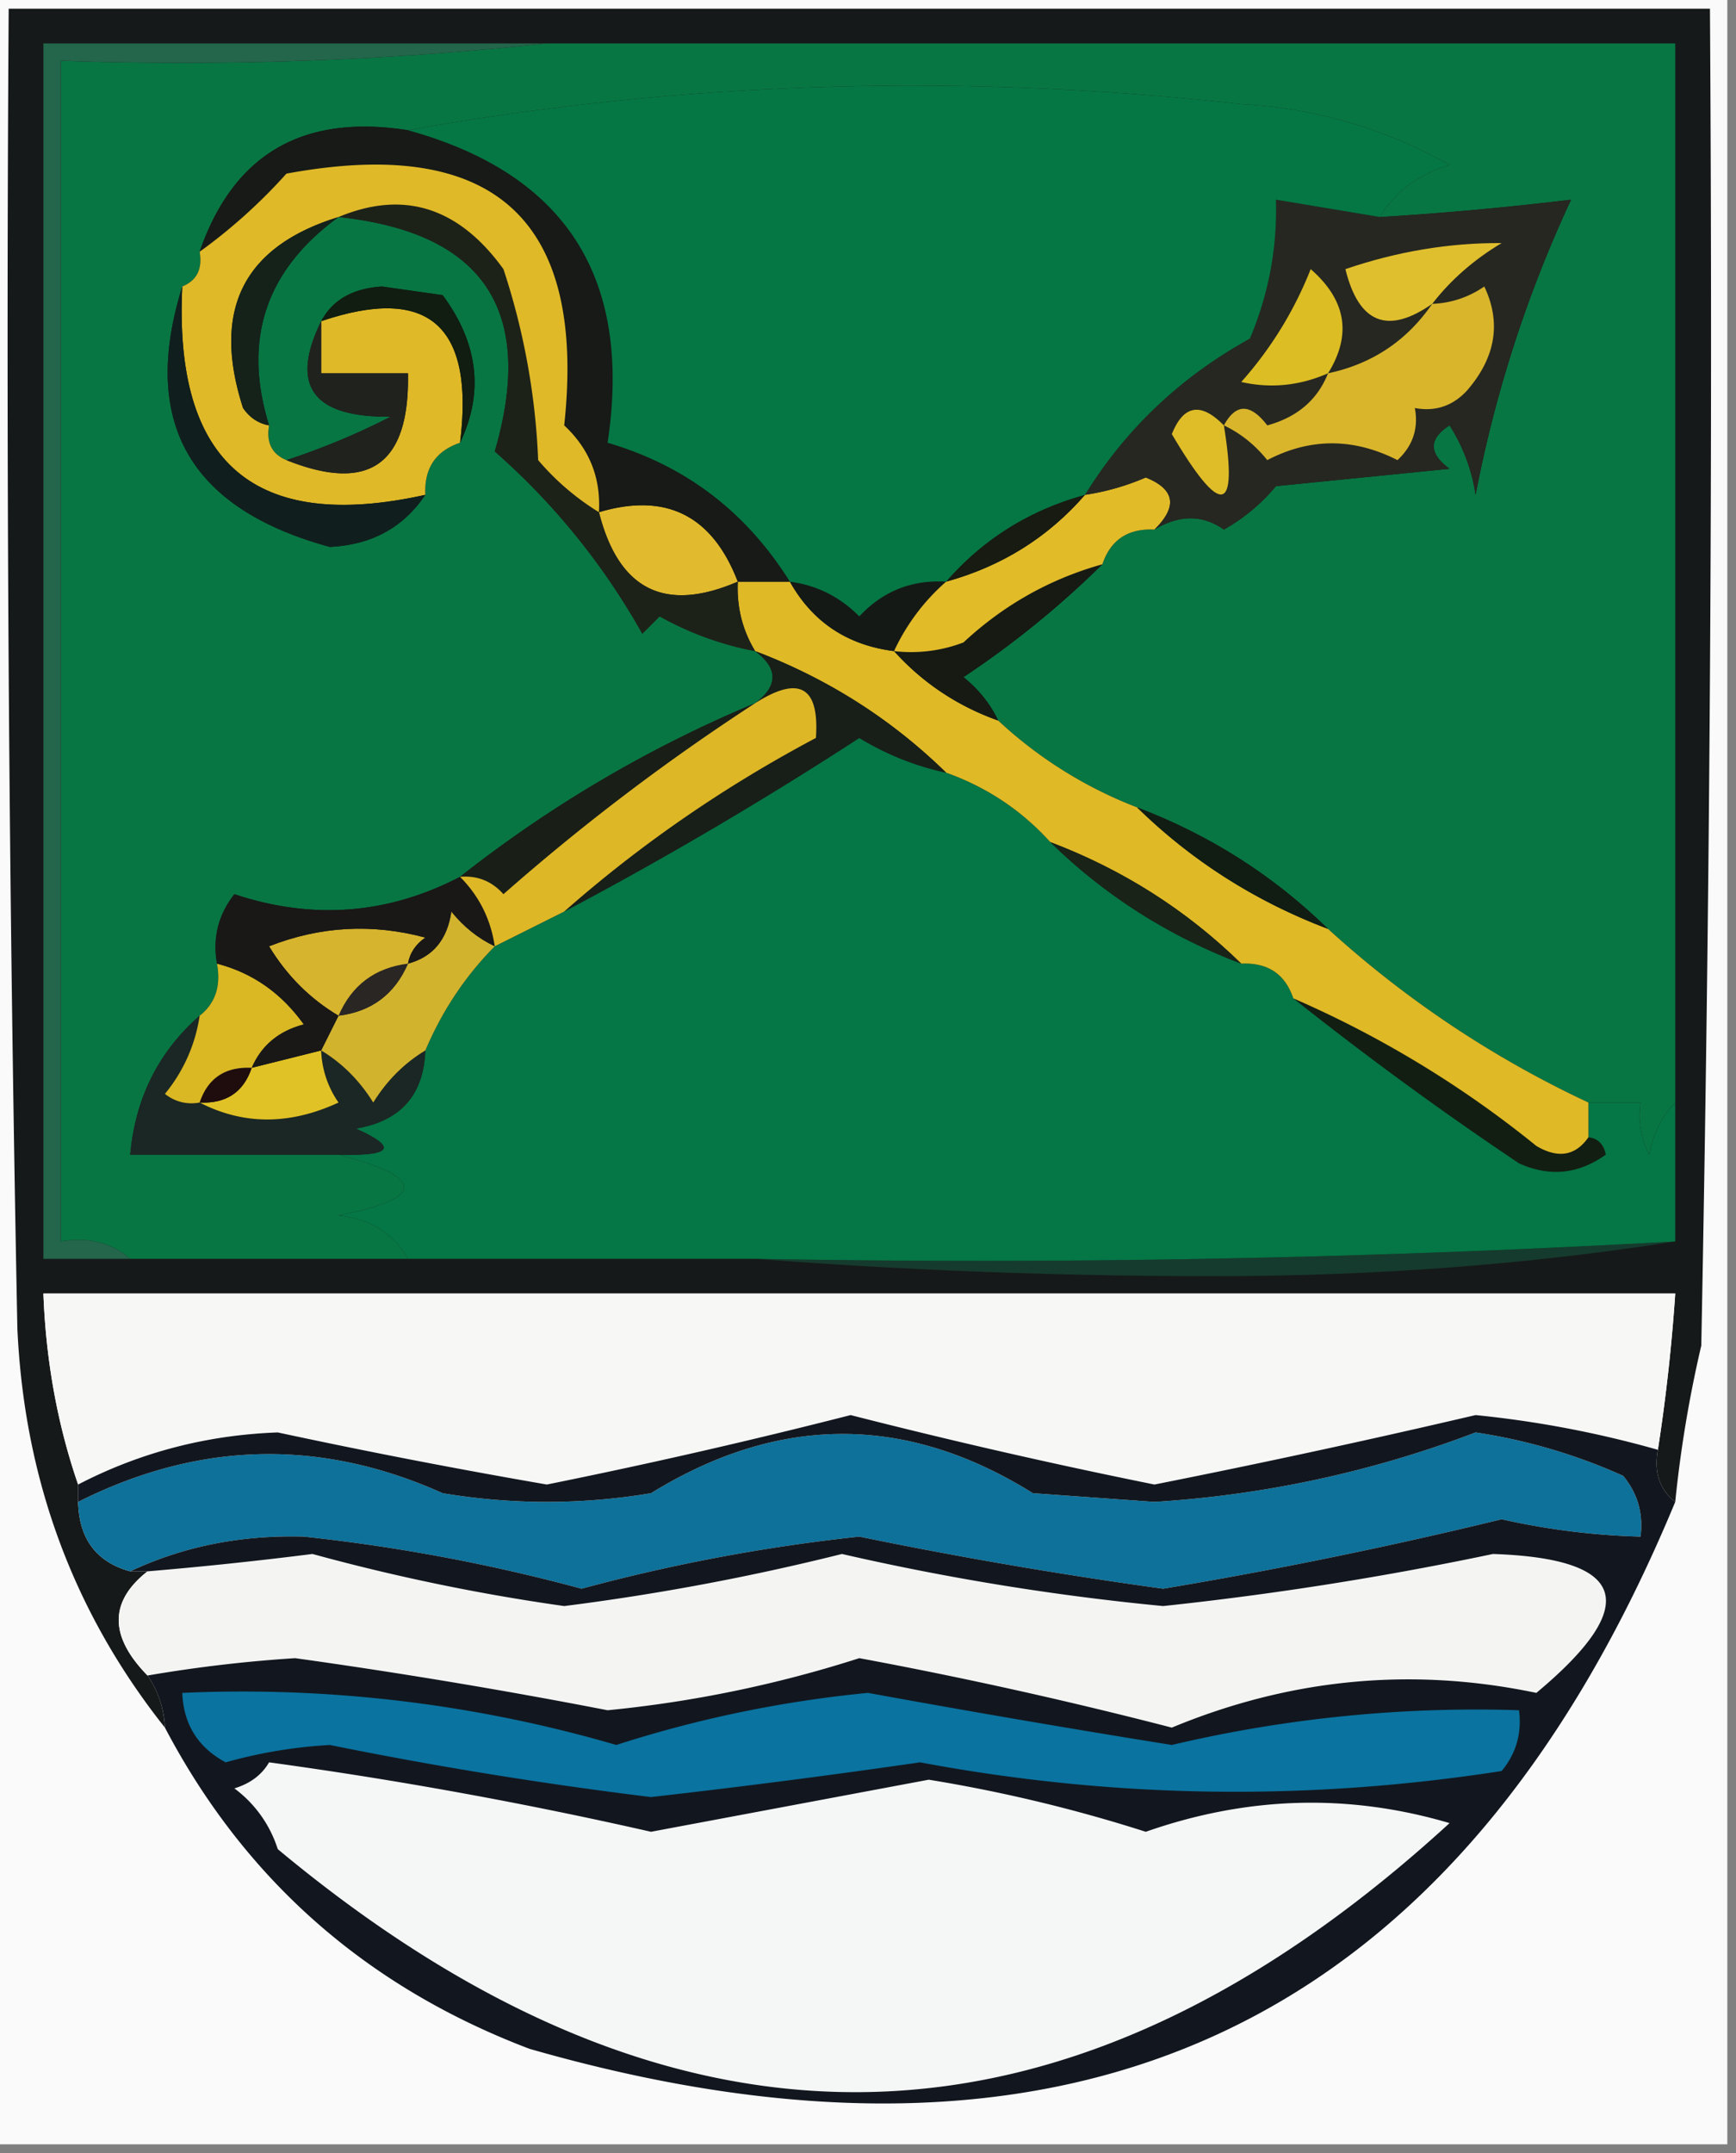<svg xmlns="http://www.w3.org/2000/svg" width="100" height="124" style="shape-rendering:geometricPrecision;text-rendering:geometricPrecision;image-rendering:optimizeQuality;fill-rule:evenodd;clip-rule:evenodd"><rect width="100%" height="100%" fill="#808080" stroke="none"/><path style="opacity:1" fill="#fafafb" d="M-.5-.5h100v124H-.5V-.5z"/><path style="opacity:1" fill="#161919" d="M96.5 86.5c-.904-.709-1.237-1.709-1-3 .463-2.982.796-5.982 1-9h-94c.146 3.888.813 7.554 2 11v1c.054 2.132 1.054 3.465 3 4h1c-2.214 1.74-2.214 3.74 0 6 .61.891.943 1.891 1 3-5.273-6.641-8.107-14.308-8.5-23C.5 51.169.333 25.835.5.5h98c.167 25.669 0 51.336-.5 77a70.529 70.529 0 0 0-1.5 9z"/><path style="opacity:1" fill="#f7f7f6" d="M95.5 83.5a60.47 60.47 0 0 0-10.5-2 560.919 560.919 0 0 1-18.5 4 351.749 351.749 0 0 1-17.5-4 351.749 351.749 0 0 1-17.5 4 390.076 390.076 0 0 1-15.5-3c-4.095.148-7.929 1.148-11.5 3-1.187-3.446-1.854-7.112-2-11h94a104.613 104.613 0 0 1-1 9z"/><path style="opacity:1" fill="#153b2e" d="M96.5 71.5c-8.474 1.332-17.307 1.998-26.5 2-9.006 0-17.84-.334-26.5-1 17.743.319 35.41-.014 53-1z"/><path style="opacity:1" fill="#121e12" d="M74.5 57.5a60.505 60.505 0 0 1 14 8.5c1.25.74 2.25.573 3-.5.543.06.876.393 1 1-1.575 1.13-3.241 1.297-5 .5a198.385 198.385 0 0 1-13-9.5z"/><path style="opacity:1" fill="#057645" d="M54.5 44.5c2.352.84 4.352 2.174 6 4 3.15 3.08 6.817 5.413 11 7 1.527-.073 2.527.594 3 2a198.385 198.385 0 0 0 13 9.5c1.759.797 3.425.63 5-.5-.124-.607-.457-.94-1-1v-2h3a4.932 4.932 0 0 0 .5 3c.232-1.237.732-2.237 1.5-3v8a716.697 716.697 0 0 1-53 1h-20c-.847-1.466-2.18-2.3-4-2.5 5.035-.999 5.035-2.165 0-3.5 3.098.088 3.432-.412 1-1.5 2.572-.431 3.906-1.931 4-4.5.975-2.295 2.308-4.295 4-6l4-2a221.648 221.648 0 0 0 17-10 16.066 16.066 0 0 0 5 2z"/><path style="opacity:1" fill="#087643" d="M31.5 2.5h65v61c-.768.763-1.268 1.763-1.5 3a4.932 4.932 0 0 1-.5-3h-3a60.019 60.019 0 0 1-15-10c-3.15-3.08-6.817-5.413-11-7a24.768 24.768 0 0 1-8-5c-.453-.958-1.12-1.792-2-2.5a53.61 53.61 0 0 0 8-6.5c.473-1.406 1.473-2.073 3-2 1.44-.863 2.774-.863 4 0a10.76 10.76 0 0 0 3-2.5l10-1c-1.211-.893-1.211-1.726 0-2.5a10.253 10.253 0 0 1 1.5 4 72.473 72.473 0 0 1 5.5-17c-3.654.442-7.321.776-11 1 .835-1.443 2.168-2.443 4-3a27.172 27.172 0 0 0-12-3.5c-16.203-1.817-32.203-1.317-48 1.5-6.058-.955-10.059 1.378-12 7 .172.992-.162 1.658-1 2-2.431 7.793.402 12.793 8.5 15 2.399-.113 4.232-1.113 5.5-3-.073-1.527.594-2.527 2-3 1.386-2.893 1.052-5.726-1-8.5l-3.5-.5c-1.681.108-2.848.775-3.5 2-1.82 3.716-.488 5.55 4 5.5a41.265 41.265 0 0 1-6 2.5c-.838-.342-1.172-1.008-1-2-1.532-4.94-.198-8.94 4-12 8.363.888 11.363 5.388 9 13.5A39.934 39.934 0 0 1 37 36.5l1-1a18.166 18.166 0 0 0 5.5 2c1.333 1 1.333 2 0 3a72.615 72.615 0 0 0-17 10c-4.158 2.165-8.491 2.498-13 1-.929 1.189-1.262 2.522-1 4 .237 1.291-.096 2.291-1 3-2.373 2.08-3.706 4.746-4 8h12c5.035 1.335 5.035 2.501 0 3.5 1.82.2 3.153 1.034 4 2.5h-16c-1.068-.934-2.401-1.268-4-1v-68c9.515.327 18.848-.006 28-1z"/><path style="opacity:1" fill="#1b2724" d="M11.5 58.5a9.173 9.173 0 0 1-2 4.5 2.428 2.428 0 0 0 2 .5c2.524 1.3 5.19 1.3 8 0a5.576 5.576 0 0 1-1-3c1.212.73 2.212 1.73 3 3 .788-1.27 1.788-2.27 3-3-.094 2.569-1.428 4.069-4 4.5 2.432 1.088 2.098 1.588-1 1.5h-12c.294-3.254 1.627-5.92 4-8z"/><path style="opacity:1" fill="#e1c226" d="M18.5 60.5a5.576 5.576 0 0 0 1 3c-2.81 1.3-5.476 1.3-8 0 1.527.073 2.527-.594 3-2l4-1z"/><path style="opacity:1" fill="#1f0d0e" d="M14.5 61.5c-.473 1.406-1.473 2.073-3 2 .473-1.406 1.473-2.073 3-2z"/><path style="opacity:1" fill="#d2b32e" d="M28.5 54.5c-1.692 1.705-3.025 3.705-4 6-1.212.73-2.212 1.73-3 3-.788-1.27-1.788-2.27-3-3l1-2c1.904-.238 3.238-1.238 4-3 1.431-.38 2.265-1.38 2.5-3 .708.88 1.542 1.547 2.5 2z"/><path style="opacity:1" fill="#dab823" d="M12.5 55.5c2.044.531 3.71 1.698 5 3.5-1.442.377-2.442 1.21-3 2.5-1.527-.073-2.527.594-3 2a2.428 2.428 0 0 1-2-.5 9.173 9.173 0 0 0 2-4.5c.904-.709 1.237-1.709 1-3z"/><path style="opacity:1" fill="#2a2624" d="M23.5 55.5c-.762 1.762-2.096 2.762-4 3 .762-1.762 2.096-2.762 4-3z"/><path style="opacity:1" fill="#dfb926" d="M42.5 33.5h3c1.302 2.322 3.302 3.655 6 4 1.648 1.826 3.648 3.16 6 4a24.768 24.768 0 0 0 8 5c3.15 3.08 6.817 5.413 11 7a60.019 60.019 0 0 0 15 10v2c-.75 1.073-1.75 1.24-3 .5a60.505 60.505 0 0 0-14-8.5c-.473-1.406-1.473-2.073-3-2-3.15-3.08-6.817-5.413-11-7-1.648-1.826-3.648-3.16-6-4-3.15-3.08-6.817-5.413-11-7-.734-1.208-1.067-2.541-1-4z"/><path style="opacity:1" fill="#d7b42e" d="M23.5 55.5c-1.904.238-3.238 1.238-4 3-1.645-.979-2.979-2.312-4-4 2.946-1.155 5.946-1.321 9-.5-.556.383-.89.883-1 1.5z"/><path style="opacity:1" fill="#191817" d="M26.5 50.5c1.1 1.105 1.767 2.438 2 4-.958-.453-1.792-1.12-2.5-2-.235 1.62-1.069 2.62-2.5 3 .11-.617.444-1.117 1-1.5-3.054-.821-6.054-.655-9 .5 1.021 1.688 2.355 3.021 4 4l-1 2-4 1c.558-1.29 1.558-2.123 3-2.5-1.29-1.802-2.956-2.969-5-3.5-.262-1.478.071-2.811 1-4 4.509 1.498 8.842 1.165 13-1z"/><path style="opacity:1" fill="#192317" d="M60.5 48.5c4.183 1.587 7.85 3.92 11 7-4.183-1.587-7.85-3.92-11-7z"/><path style="opacity:1" fill="#111d13" d="M65.5 46.5c4.183 1.587 7.85 3.92 11 7-4.183-1.587-7.85-3.92-11-7z"/><path style="opacity:1" fill="#191e17" d="M43.5 40.5a125.069 125.069 0 0 0-14.5 11c-.67-.752-1.504-1.086-2.5-1a72.615 72.615 0 0 1 17-10z"/><path style="opacity:1" fill="#181f18" d="M43.5 37.5c4.183 1.587 7.85 3.92 11 7a16.066 16.066 0 0 1-5-2 221.648 221.648 0 0 1-17 10c4.38-3.86 9.213-7.194 14.5-10 .206-2.954-.96-3.62-3.5-2 1.333-1 1.333-2 0-3z"/><path style="opacity:1" fill="#deb727" d="m32.5 52.5-4 2c-.233-1.562-.9-2.895-2-4 .996-.086 1.83.248 2.5 1a125.069 125.069 0 0 1 14.5-11c2.54-1.62 3.706-.954 3.5 2-5.287 2.806-10.12 6.14-14.5 10z"/><path style="opacity:1" fill="#161a13" d="M63.5 32.5a53.61 53.61 0 0 1-8 6.5c.88.708 1.547 1.542 2 2.5-2.352-.84-4.352-2.174-6-4a8.434 8.434 0 0 0 4-.5c2.317-2.157 4.984-3.657 8-4.5z"/><path style="opacity:1" fill="#141916" d="M45.5 33.5c1.544.203 2.878.87 4 2 1.35-1.45 3.017-2.117 5-2a12.066 12.066 0 0 0-3 4c-2.698-.345-4.698-1.678-6-4z"/><path style="opacity:1" fill="#e2bb29" d="M66.5 30.5c-1.527-.073-2.527.594-3 2-3.016.843-5.683 2.343-8 4.5a8.434 8.434 0 0 1-4 .5 12.066 12.066 0 0 1 3-4c3.204-.883 5.87-2.55 8-5a14.076 14.076 0 0 0 3.5-1c1.683.677 1.85 1.677.5 3z"/><path style="opacity:1" fill="#e1ba2d" d="M42.5 33.5c-4.198 1.812-6.865.478-8-4 3.863-1.152 6.53.18 8 4z"/><path style="opacity:1" fill="#171b11" d="M62.5 28.5c-2.13 2.45-4.796 4.117-8 5 2.13-2.45 4.796-4.117 8-5z"/><path style="opacity:1" fill="#1d2219" d="M19.5 12.5c3.756-1.568 6.923-.568 9.5 3a40.221 40.221 0 0 1 2 11 14.692 14.692 0 0 0 3.5 3c1.135 4.478 3.802 5.812 8 4-.067 1.459.266 2.792 1 4a18.166 18.166 0 0 1-5.5-2l-1 1A39.934 39.934 0 0 0 28.5 26c2.363-8.112-.637-12.612-9-13.5z"/><path style="opacity:1" fill="#171a16" d="M23.5 7.5c9.097 2.51 12.93 8.51 11.5 18 4.486 1.313 7.986 3.98 10.5 8h-3c-1.47-3.82-4.137-5.152-8-4 .117-1.983-.55-3.65-2-5 1.283-11.877-4.05-16.71-16-14.5a31.444 31.444 0 0 1-5 4.5c1.941-5.622 5.942-7.955 12-7z"/><path style="opacity:1" fill="#23664b" d="M31.5 2.5c-9.152.994-18.485 1.327-28 1v68c1.599-.268 2.932.066 4 1h-5v-70h29z"/><path style="opacity:1" fill="#e0b928" d="M34.5 29.5a14.692 14.692 0 0 1-3.5-3 40.221 40.221 0 0 0-2-11c-2.577-3.568-5.744-4.568-9.5-3-5.487 1.692-7.32 5.359-5.5 11 .383.556.883.89 1.5 1-.172.992.162 1.658 1 2 4.77 1.906 7.104.24 7-5h-5v-3c6.174-2.092 8.84.241 8 7-1.406.473-2.073 1.473-2 3-9.827 2.18-14.493-1.82-14-12 .838-.342 1.172-1.008 1-2a31.444 31.444 0 0 0 5-4.5c11.95-2.21 17.283 2.623 16 14.5 1.45 1.35 2.117 3.017 2 5z"/><path style="opacity:1" fill="#20221e" d="M18.5 18.5v3h5c.104 5.24-2.23 6.906-7 5a41.265 41.265 0 0 0 6-2.5c-4.488.05-5.82-1.784-4-5.5z"/><path style="opacity:1" fill="#101f1d" d="M10.5 16.5c-.493 10.18 4.173 14.18 14 12-1.268 1.887-3.101 2.887-5.5 3-8.098-2.207-10.931-7.207-8.5-15z"/><path style="opacity:1" fill="#101d10" d="M26.5 25.5c.84-6.759-1.826-9.092-8-7 .652-1.225 1.819-1.892 3.5-2l3.5.5c2.052 2.774 2.386 5.607 1 8.5z"/><path style="opacity:1" fill="#262720" d="M79.5 12.5c3.679-.224 7.346-.558 11-1a72.473 72.473 0 0 0-5.5 17 10.253 10.253 0 0 0-1.5-4c-1.211.774-1.211 1.607 0 2.5l-10 1a10.76 10.76 0 0 1-3 2.5c-1.226-.863-2.56-.863-4 0 1.35-1.323 1.183-2.323-.5-3-1.138.49-2.305.823-3.5 1 2.338-3.792 5.505-6.792 9.5-9a18.982 18.982 0 0 0 1.5-8l6 1z"/><path style="opacity:1" fill="#d9b52c" d="M70.5 24.5c.69-1.274 1.523-1.274 2.5 0 1.729-.474 2.895-1.474 3.5-3 2.536-.537 4.536-1.87 6-4a5.576 5.576 0 0 0 3-1c.99 2.088.656 4.088-1 6-.825.886-1.825 1.219-3 1 .219 1.175-.114 2.175-1 3-2.534-1.288-5.034-1.288-7.5 0-.708-.88-1.542-1.547-2.5-2z"/><path style="opacity:1" fill="#dfbd28" d="M70.5 24.5c.834 5.133-.166 5.3-3 .5.677-1.683 1.677-1.85 3-.5z"/><path style="opacity:1" fill="#dcbd23" d="M76.5 21.5c-1.637.718-3.303.884-5 .5a21.738 21.738 0 0 0 4-6.5c2.046 1.781 2.38 3.781 1 6z"/><path style="opacity:1" fill="#e0bf2e" d="M82.5 17.5c-2.564 1.79-4.231 1.124-5-2 2.995-1.021 5.995-1.521 9-1.5-1.593.949-2.926 2.115-4 3.5z"/><path style="opacity:1" fill="#14221a" d="M19.5 12.5c-4.198 3.06-5.532 7.06-4 12-.617-.11-1.117-.444-1.5-1-1.82-5.641.013-9.308 5.5-11z"/><path style="opacity:1" fill="#057744" d="m79.5 12.5-6-1c.08 2.77-.42 5.437-1.5 8-3.995 2.208-7.162 5.208-9.5 9-3.204.883-5.87 2.55-8 5-1.983-.117-3.65.55-5 2-1.122-1.13-2.456-1.797-4-2-2.514-4.02-6.014-6.687-10.5-8 1.43-9.49-2.403-15.49-11.5-18 15.797-2.817 31.797-3.317 48-1.5a27.172 27.172 0 0 1 12 3.5c-1.832.557-3.165 1.557-4 3z"/><path style="opacity:1" fill="#0d719a" d="M7.5 90.5c-1.946-.535-2.946-1.868-3-4 6.95-3.495 13.95-3.662 21-.5 4 .667 8 .667 12 0 7.379-4.55 14.712-4.55 22 0l7 .5a62.718 62.718 0 0 0 18.5-4c2.956.447 5.79 1.28 8.5 2.5.837 1.011 1.17 2.178 1 3.5a41.278 41.278 0 0 1-8-1 271.676 271.676 0 0 1-19.5 4 270.713 270.713 0 0 1-17.5-3 103.173 103.173 0 0 0-16 3 103.173 103.173 0 0 0-16-3c-3.617-.102-6.95.565-10 2z"/><path style="opacity:1" fill="#f4f5f3" d="M8.5 96.5c-2.214-2.26-2.214-4.26 0-6 3.166-.266 6.333-.6 9.5-1a116.473 116.473 0 0 0 14.5 3 136.72 136.72 0 0 0 16-3 144.228 144.228 0 0 0 18.5 3 189.778 189.778 0 0 0 19-3c7.744.262 8.577 2.929 2.5 8-7.167-1.5-14.167-.833-21 2a266.387 266.387 0 0 0-18-4 69.534 69.534 0 0 1-14.5 3 345.53 345.53 0 0 0-18-3 80.542 80.542 0 0 0-8.5 1z"/><path style="opacity:1" fill="#12171f" d="M95.5 83.5c-.237 1.291.096 2.291 1 3-12.46 30.061-34.46 40.561-66 31.5-9.394-3.567-16.394-9.734-21-18.5a5.728 5.728 0 0 0-1-3 80.542 80.542 0 0 1 8.5-1 345.53 345.53 0 0 1 18 3 69.534 69.534 0 0 0 14.5-3 266.387 266.387 0 0 1 18 4c6.833-2.833 13.833-3.5 21-2 6.077-5.071 5.244-7.738-2.5-8a189.778 189.778 0 0 1-19 3 144.228 144.228 0 0 1-18.5-3 136.72 136.72 0 0 1-16 3 116.473 116.473 0 0 1-14.5-3c-3.167.4-6.334.734-9.5 1h-1c3.05-1.435 6.383-2.102 10-2a103.173 103.173 0 0 1 16 3 103.173 103.173 0 0 1 16-3 270.713 270.713 0 0 0 17.5 3 271.676 271.676 0 0 0 19.5-4c2.64.595 5.307.928 8 1 .17-1.322-.163-2.489-1-3.5a32.434 32.434 0 0 0-8.5-2.5 62.718 62.718 0 0 1-18.5 4l-7-.5c-7.288-4.55-14.621-4.55-22 0-4 .667-8 .667-12 0-7.05-3.162-14.05-2.995-21 .5v-1c3.571-1.852 7.405-2.852 11.5-3a390.076 390.076 0 0 0 15.5 3 351.749 351.749 0 0 0 17.5-4 351.749 351.749 0 0 0 17.5 4 560.919 560.919 0 0 0 18.5-4 60.47 60.47 0 0 1 10.5 2z"/><path style="opacity:1" fill="#f5f6f6" d="M15.5 101.5a256.152 256.152 0 0 1 22 4l16-3a86.61 86.61 0 0 1 12.5 3c5.851-2.051 11.685-2.217 17.5-.5-22.002 20.149-44.502 20.649-67.5 1.5a6.977 6.977 0 0 0-2.5-3.5c.916-.278 1.582-.778 2-1.5z"/><path style="opacity:1" fill="#0a73a0" d="M10.5 97.5a76.987 76.987 0 0 1 25 3 68.893 68.893 0 0 1 14.5-3c5.807 1.06 11.64 2.06 17.5 3a76.322 76.322 0 0 1 20-2c.17 1.322-.163 2.489-1 3.5-11.242 1.746-22.409 1.58-33.5-.5a501.24 501.24 0 0 1-15.5 2 240.253 240.253 0 0 1-18.5-3 27.867 27.867 0 0 0-6 1c-1.595-.856-2.428-2.19-2.5-4z"/></svg>